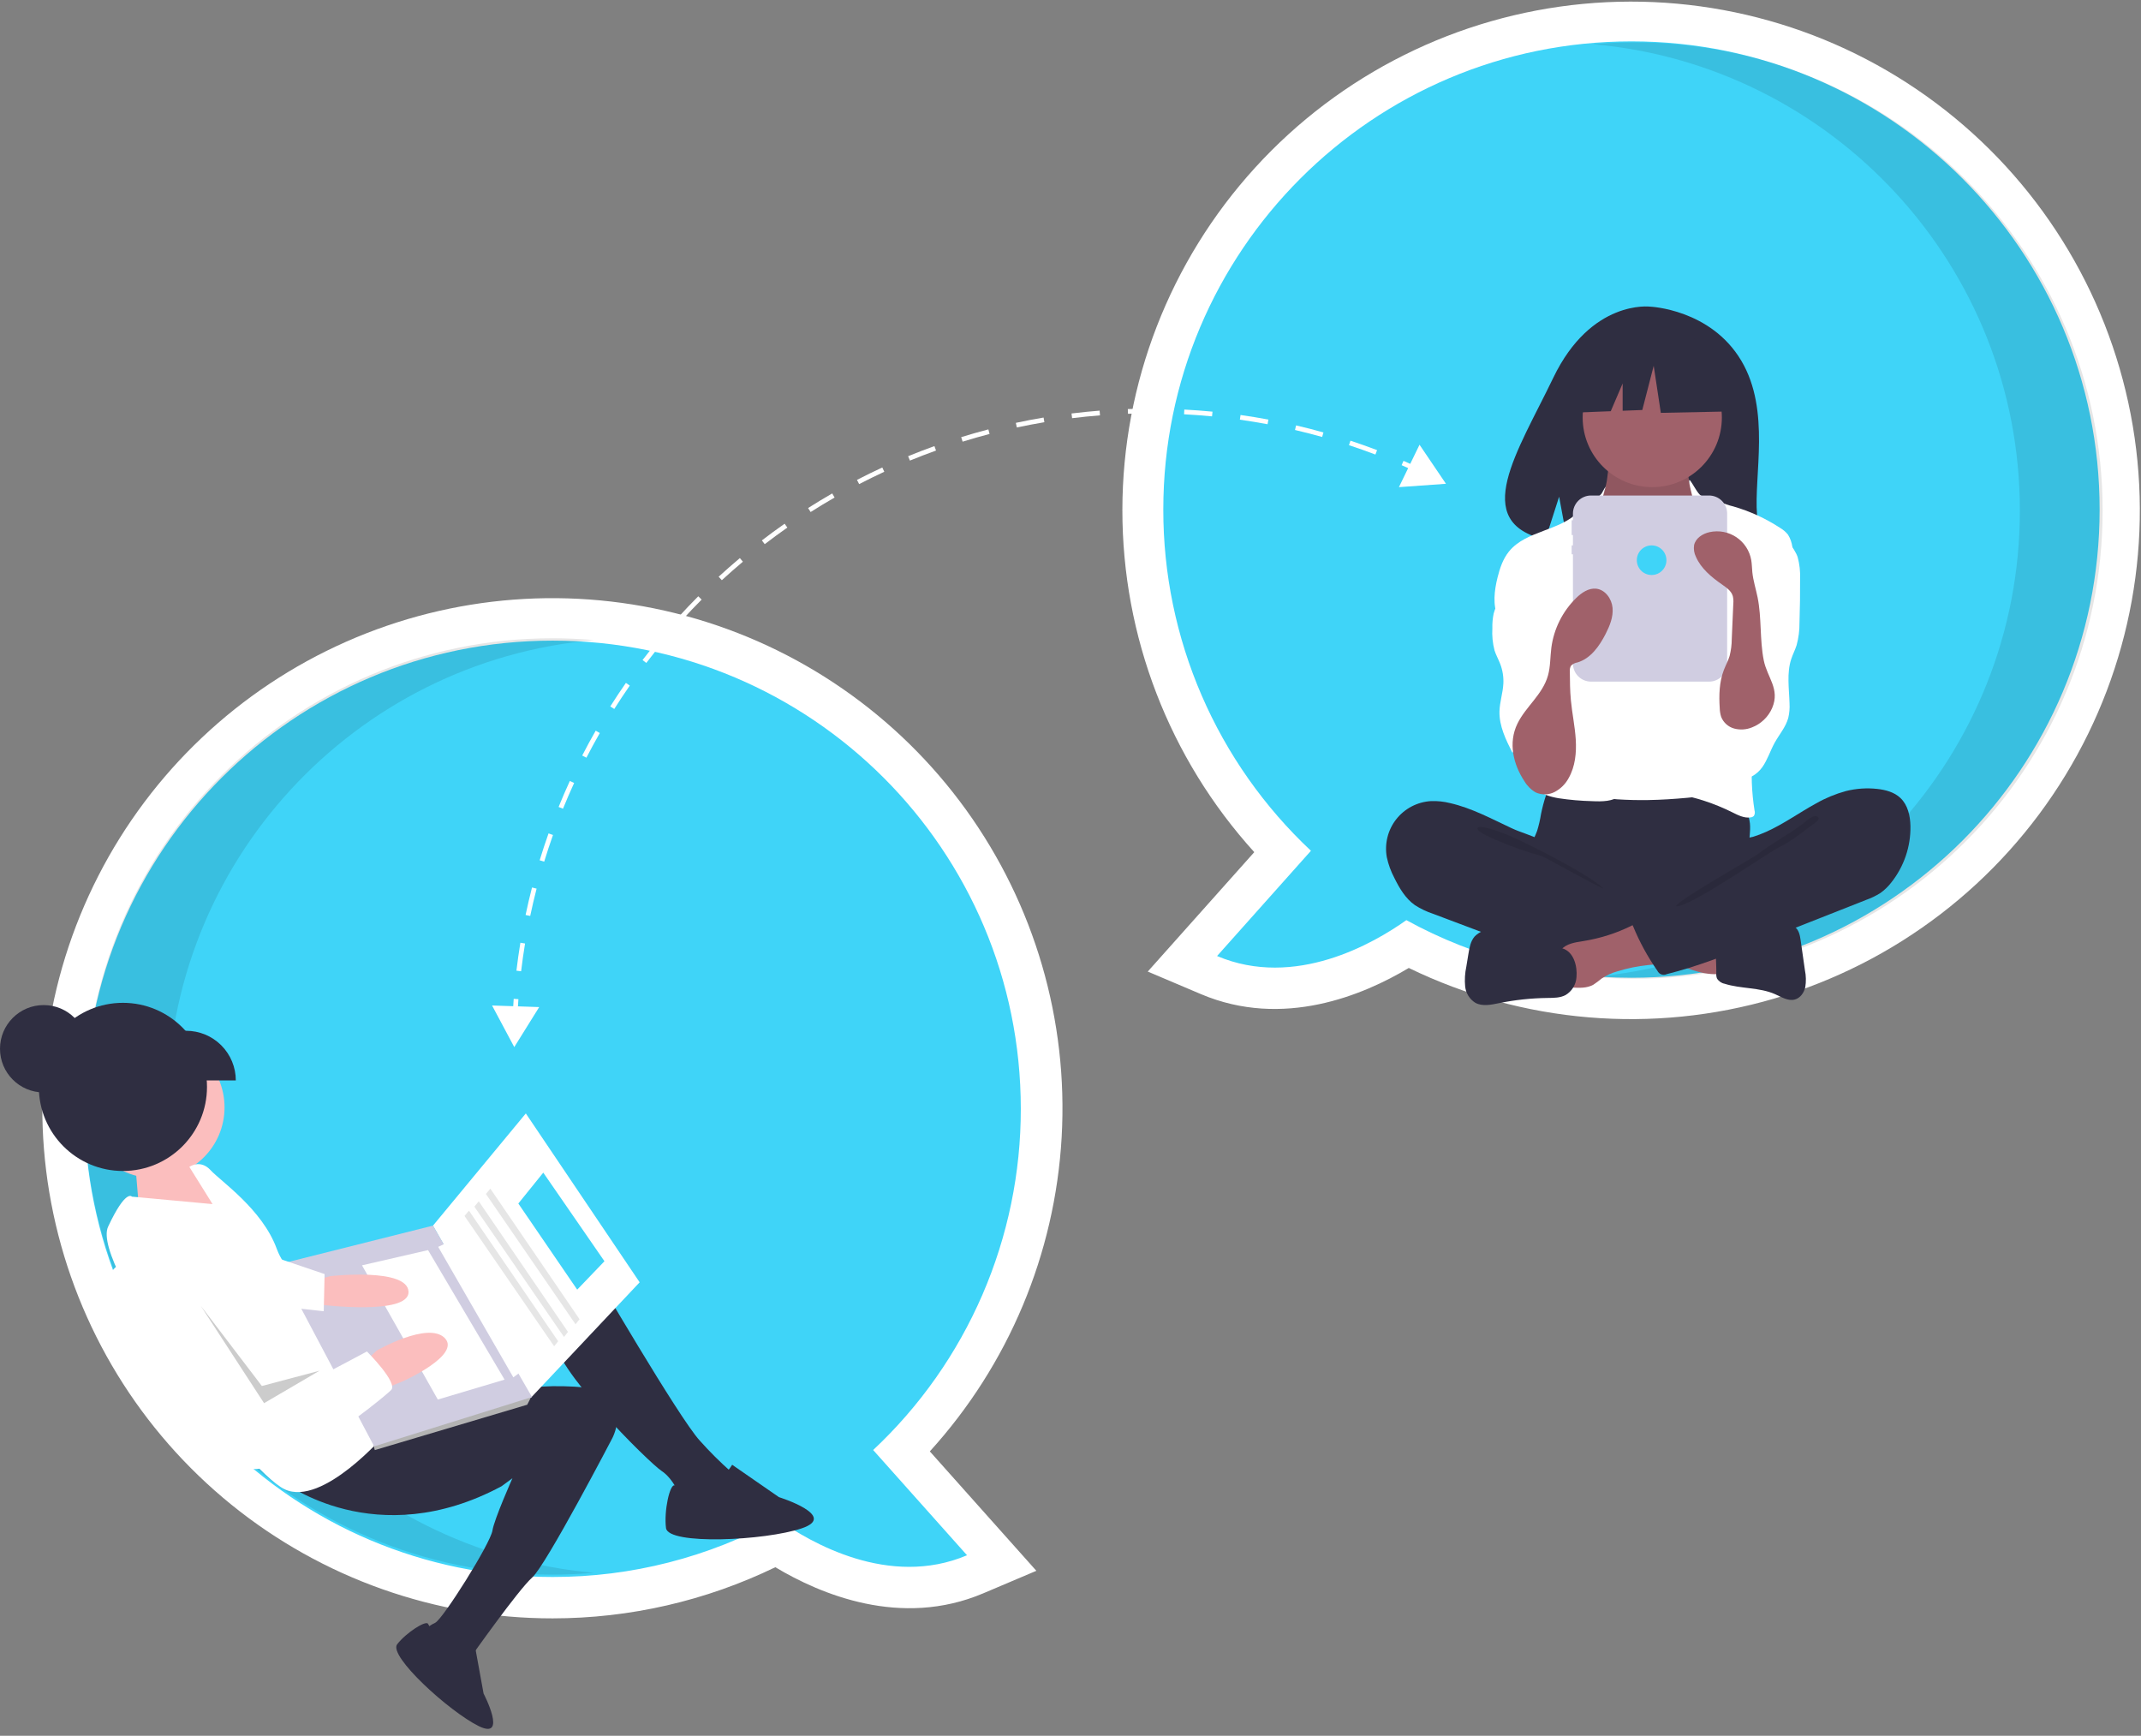 <svg width="243" height="197" viewBox="0 0 243 197" fill="none" xmlns="http://www.w3.org/2000/svg">
<rect x="0" y="0" width="243" height="197" fill="#808080" stroke="none"/>
<g clip-path="url(#clip0_333_2662)">
<path d="M159.894 109.857C154.767 112.932 145.634 116.784 136.301 112.825L130.268 110.266L142.358 96.713C132.71 86.076 127.373 72.225 127.388 57.864C127.402 43.503 132.768 29.663 142.438 19.046C152.107 8.428 165.386 1.795 179.683 0.44C193.98 -0.914 208.268 3.108 219.759 11.721C231.25 20.335 239.119 32.921 241.83 47.024C244.541 61.126 241.899 75.733 234.42 87.993C226.942 100.252 215.163 109.285 201.383 113.328C187.603 117.371 172.811 116.133 159.894 109.857ZM136.729 57.832C136.703 64.452 138.046 71.006 140.675 77.081C143.304 83.157 147.162 88.623 152.006 93.135L155.341 96.269L147.734 104.797C151.696 103.993 155.148 101.849 156.898 100.604L159.299 98.895L161.882 100.314C169.021 104.223 177.029 106.271 185.168 106.271C211.878 106.271 233.607 84.541 233.607 57.832C233.607 31.122 211.878 9.393 185.168 9.393C158.459 9.393 136.729 31.122 136.729 57.832Z" fill="white"/>
<path d="M132.033 57.832C132.033 28.486 155.822 4.696 185.168 4.696C214.514 4.696 238.304 28.486 238.304 57.832C238.304 87.177 214.514 110.967 185.168 110.967C176.237 110.98 167.448 108.731 159.62 104.43C155.947 107.044 146.987 112.256 138.135 108.502L148.79 96.557C143.494 91.594 139.273 85.596 136.39 78.934C133.508 72.273 132.025 65.09 132.033 57.832Z" fill="#3FD4F8"/>
<path opacity="0.1" d="M229.252 57.947C229.252 30.184 207.958 7.398 180.813 5.02C182.361 4.885 183.926 4.812 185.509 4.812C214.855 4.812 238.644 28.601 238.644 57.947C238.644 87.293 214.855 111.082 185.509 111.082C183.929 111.082 182.366 111.008 180.82 110.873C207.962 108.491 229.252 85.707 229.252 57.947Z" fill="black"/>
<path d="M62.724 183.674C49.447 183.68 36.572 179.122 26.255 170.765C15.938 162.408 8.808 150.758 6.059 137.769C3.309 124.78 5.108 111.241 11.153 99.42C17.198 87.6 27.123 78.216 39.263 72.842C51.404 67.468 65.023 66.43 77.838 69.902C90.652 73.374 101.884 81.146 109.651 91.914C117.417 102.682 121.247 115.793 120.497 129.048C119.748 142.304 114.465 154.899 105.534 164.723L117.624 178.276L111.591 180.835C102.258 184.794 93.125 180.942 87.999 177.868C80.12 181.687 71.479 183.672 62.724 183.674ZM62.724 77.403C36.015 77.403 14.285 99.133 14.285 125.842C14.285 152.551 36.015 174.281 62.724 174.281C70.863 174.282 78.871 172.233 86.01 168.325L88.593 166.905L90.994 168.614C92.745 169.859 96.196 172.003 100.159 172.807L92.551 164.279L95.886 161.145C100.73 156.633 104.588 151.167 107.217 145.091C109.846 139.016 111.19 132.462 111.163 125.842C111.163 99.133 89.433 77.403 62.724 77.403Z" fill="white"/>
<path d="M115.859 125.842C115.859 96.496 92.07 72.707 62.724 72.707C33.378 72.707 9.589 96.496 9.589 125.842C9.589 155.188 33.378 178.977 62.724 178.977C71.655 178.99 80.444 176.742 88.272 172.441C91.945 175.054 100.905 180.267 109.757 176.512L99.102 164.568C104.399 159.605 108.619 153.606 111.502 146.945C114.384 140.283 115.868 133.1 115.859 125.842Z" fill="#3FD4F8"/>
<path opacity="0.1" d="M18.981 125.574C18.981 97.811 40.275 75.025 67.42 72.647C65.873 72.512 64.307 72.438 62.724 72.438C33.378 72.438 9.589 96.228 9.589 125.574C9.589 154.919 33.378 178.709 62.724 178.709C64.305 178.709 65.867 178.634 67.413 178.499C40.271 176.118 18.981 153.334 18.981 125.574Z" fill="black"/>
<path d="M197.642 40.95C194.166 35.076 187.288 34.802 187.288 34.802C187.288 34.802 180.586 33.945 176.286 42.892C172.279 51.231 166.748 59.282 175.396 61.235L176.958 56.373L177.925 61.596C179.156 61.685 180.392 61.706 181.625 61.66C190.886 61.361 199.706 61.747 199.422 58.424C199.045 54.006 200.988 46.603 197.642 40.95Z" fill="#2F2E41"/>
<path d="M174.902 92.395C174.8 93.041 174.652 93.679 174.458 94.304C174.241 94.915 173.905 95.481 173.706 96.099C173.072 98.069 173.951 100.266 175.355 101.787C176.572 103.1 178.144 104.033 179.88 104.473C181.158 104.747 182.461 104.884 183.768 104.882C187.382 105.005 191.089 105.114 194.514 103.953C195.596 103.577 196.641 103.102 197.636 102.535C197.95 102.385 198.227 102.167 198.446 101.897C198.675 101.501 198.777 101.044 198.738 100.588C198.73 99.056 198.42 97.532 198.494 96.001C198.534 95.154 198.693 94.307 198.615 93.462C198.507 92.502 198.105 91.599 197.464 90.877C196.823 90.154 195.974 89.647 195.034 89.426C194.063 89.217 193.055 89.331 192.066 89.426C189.499 89.673 186.921 89.788 184.341 89.772C181.706 89.755 179.087 89.352 176.465 89.31C175.69 89.298 175.706 89.537 175.459 90.287C175.231 90.978 175.045 91.682 174.902 92.395Z" fill="#2F2E41"/>
<path d="M182.38 54.563C182.254 55.227 182.117 55.914 181.718 56.459C181.26 57.086 180.512 57.444 180.019 58.044C179.277 58.947 179.234 60.218 179.231 61.387C179.228 62.464 179.25 63.612 179.851 64.506C180.278 65.062 180.809 65.529 181.413 65.884C183.665 67.402 186.099 68.947 188.815 68.997C189.94 69.018 191.146 68.727 191.887 67.88C192.206 67.481 192.458 67.033 192.63 66.553C193.325 64.841 193.746 63.031 193.878 61.189C193.978 60.322 193.897 59.445 193.64 58.612C193.31 57.692 192.643 56.935 192.202 56.063C191.681 55.026 191.491 53.855 191.656 52.706C191.678 52.625 191.671 52.539 191.637 52.463C191.601 52.422 191.556 52.39 191.505 52.369C191.454 52.349 191.4 52.34 191.345 52.344L185.961 51.957C185.459 51.932 184.96 51.875 184.466 51.786C184.176 51.727 183.409 51.314 183.132 51.424C182.62 51.627 182.485 54.014 182.38 54.563Z" fill="#A0616A"/>
<path opacity="0.1" d="M182.38 54.732C182.254 55.395 182.117 56.082 181.718 56.627C181.26 57.254 180.512 57.612 180.019 58.212C179.277 59.115 179.234 60.386 179.231 61.555C179.228 62.632 179.25 63.781 179.851 64.675C180.278 65.23 180.809 65.698 181.413 66.052C183.665 67.57 186.099 69.115 188.815 69.165C189.94 69.186 191.146 68.895 191.887 68.048C192.206 67.65 192.458 67.201 192.63 66.721C193.325 65.009 193.746 63.199 193.878 61.357C193.978 60.491 193.897 59.613 193.64 58.78C193.31 57.86 192.643 57.103 192.202 56.231C191.681 55.195 191.491 54.023 191.656 52.874C191.678 52.793 191.671 52.707 191.637 52.631C191.601 52.59 191.556 52.558 191.505 52.537C191.454 52.517 191.4 52.508 191.345 52.513L185.961 52.125C185.459 52.1 184.96 52.043 184.466 51.954C184.176 51.895 183.409 51.483 183.132 51.592C182.62 51.795 182.485 54.182 182.38 54.732Z" fill="black"/>
<path d="M187.529 55.286C191.892 55.286 195.429 51.749 195.429 47.386C195.429 43.023 191.892 39.487 187.529 39.487C183.167 39.487 179.63 43.023 179.63 47.386C179.63 51.749 183.167 55.286 187.529 55.286Z" fill="#A0616A"/>
<path d="M183.488 65.079C183.878 65.531 184.349 65.907 184.876 66.188C185.425 66.415 186.015 66.527 186.609 66.518C188.033 66.558 189.577 66.297 190.567 65.273C191.844 63.953 191.802 61.825 192.803 60.285C192.884 60.146 192.994 60.026 193.126 59.933C193.293 59.841 193.483 59.798 193.674 59.807C194.938 59.795 196.039 60.615 197.033 61.396C197.501 61.718 197.902 62.127 198.215 62.6C198.412 62.984 198.546 63.396 198.614 63.821C199.107 66.229 199.267 68.69 199.425 71.142C199.513 72.497 199.601 73.853 199.594 75.21C199.573 79.681 198.533 84.078 197.5 88.429C197.367 88.99 197.184 89.616 196.674 89.885C196.447 89.987 196.203 90.046 195.954 90.061C192.994 90.408 190.028 90.756 187.047 90.802C185.884 90.82 184.721 90.792 183.559 90.718C183.359 90.715 183.161 90.68 182.972 90.615C182.715 90.492 182.495 90.305 182.331 90.071C180.719 88.04 180.624 85.231 180.634 82.638C180.66 76.297 180.886 69.962 181.314 63.631C181.349 63.109 181.357 62.474 180.981 62.063C181.714 63.15 182.554 64.16 183.488 65.079Z" fill="white"/>
<path d="M181.815 55.958C181.548 56.441 179.581 57.64 179.201 58.04C177.08 60.277 173.207 60.193 171.267 62.588C170.584 63.431 170.229 64.49 169.968 65.543C169.599 67.032 169.402 68.655 170.02 70.059C170.615 71.41 171.867 72.344 172.717 73.551C173.651 74.876 174.07 76.485 174.472 78.055C174.769 79.214 175.069 80.402 174.953 81.593C174.822 82.947 174.166 84.187 173.779 85.492C173.392 86.796 173.326 88.35 174.22 89.375C174.877 90.128 175.908 90.426 176.894 90.594C178.156 90.784 179.428 90.895 180.704 90.926C181.831 90.976 183.072 90.985 183.938 90.263C184.621 89.694 184.918 88.769 184.957 87.88C184.995 86.991 184.81 86.11 184.694 85.228C184.574 84.314 184.528 83.391 184.49 82.47C184.316 78.336 184.293 74.199 184.419 70.059C184.482 69.198 184.44 68.334 184.293 67.483C184.052 66.376 183.453 65.386 182.954 64.369C181.956 62.453 181.504 60.299 181.647 58.143C181.798 55.927 182.764 54.239 181.815 55.958Z" fill="white"/>
<path d="M192.908 56.126C193.314 56.544 194.695 56.681 195.212 56.95C195.698 57.175 196.206 57.351 196.727 57.475C198.612 58.019 200.406 58.842 202.048 59.917C202.389 60.117 202.691 60.377 202.938 60.686C203.198 61.109 203.366 61.583 203.43 62.076C203.683 63.33 203.938 64.599 203.881 65.876C203.82 67.233 203.412 68.546 203.006 69.842L201.492 74.684C200.361 78.299 199.224 81.949 198.905 85.722C198.729 87.814 198.808 89.919 199.138 91.991C199.17 92.092 199.179 92.198 199.166 92.303C199.152 92.408 199.117 92.509 199.062 92.599C198.962 92.697 198.831 92.758 198.691 92.769C197.96 92.883 197.253 92.511 196.59 92.181C194.566 91.174 192.406 90.467 190.177 90.083C191.048 88.824 191.72 87.439 192.169 85.977C192.424 85.048 192.625 84.105 192.771 83.153L193.476 79.078C193.762 77.588 193.964 76.084 194.08 74.572C194.133 74.004 194.1 73.432 193.982 72.874C193.82 72.343 193.604 71.83 193.339 71.343C192.177 68.928 191.633 66.171 192.089 63.531C192.289 62.375 192.678 61.218 192.516 60.056C192.36 58.94 192.522 58.072 192.235 56.966C191.059 52.428 192.143 55.34 192.908 56.126Z" fill="white"/>
<path d="M171.247 66.407C170.717 67.505 169.832 68.441 169.531 69.623C169.414 70.175 169.364 70.74 169.381 71.304C169.329 72.154 169.413 73.007 169.631 73.831C169.799 74.352 170.072 74.833 170.269 75.344C170.544 76.057 170.667 76.82 170.629 77.584C170.576 78.642 170.216 79.669 170.188 80.729C170.144 82.394 170.914 83.96 171.666 85.447C171.855 84.978 172.144 84.557 172.513 84.212C172.883 83.867 173.323 83.606 173.803 83.449C174.283 83.292 174.792 83.242 175.293 83.301C175.795 83.361 176.278 83.53 176.707 83.796C176.88 83.585 176.961 83.314 176.935 83.043C176.99 81.11 177.044 79.178 177.095 77.246C177.177 74.257 177.254 71.229 176.567 68.319C176.256 67.005 175.773 65.697 174.888 64.678C174.422 64.142 172.839 62.728 172.074 63.329C171.73 63.6 171.81 64.335 171.756 64.708C171.673 65.297 171.502 65.87 171.247 66.407Z" fill="white"/>
<path d="M204.035 63.241C204.248 64.033 204.339 64.853 204.306 65.673C204.316 67.343 204.294 69.013 204.239 70.683C204.248 71.54 204.138 72.393 203.914 73.22C203.743 73.758 203.479 74.262 203.303 74.797C202.773 76.403 203.063 78.144 203.108 79.834C203.14 80.381 203.093 80.93 202.969 81.464C202.69 82.511 201.94 83.358 201.416 84.307C200.919 85.209 200.618 86.219 200.024 87.061C199.43 87.902 198.402 88.568 197.405 88.31C196.65 88.114 196.113 87.446 195.742 86.759C194.932 85.251 194.655 83.513 194.956 81.827C195.328 79.776 196.533 77.956 196.968 75.917C197.564 73.117 196.657 70.228 196.684 67.365C196.672 66.917 196.733 66.469 196.865 66.04C197.093 65.386 197.582 64.864 198.034 64.339C198.599 63.684 199.124 62.995 199.606 62.276C199.93 61.794 200.37 60.552 200.944 60.449C202.225 60.218 203.717 62.251 204.035 63.241Z" fill="white"/>
<path d="M164.597 91.15C163.889 90.971 163.159 90.894 162.428 90.919C161.661 90.961 160.912 91.167 160.23 91.521C159.548 91.876 158.95 92.371 158.474 92.975C157.999 93.578 157.657 94.276 157.473 95.022C157.288 95.768 157.264 96.545 157.403 97.3C157.579 98.119 157.869 98.909 158.262 99.649C158.837 100.816 159.527 101.981 160.592 102.729C161.234 103.14 161.924 103.469 162.648 103.708L168.257 105.821C169.082 106.131 169.907 106.442 170.74 106.731C174.926 108.177 179.29 109.045 183.712 109.309C185.057 109.435 186.413 109.367 187.739 109.105C188.06 109.063 188.353 108.905 188.564 108.66C188.671 108.473 188.734 108.265 188.748 108.051L189.093 105.635C189.171 105.298 189.161 104.948 189.064 104.616C188.906 104.21 188.51 103.955 188.132 103.738C184.445 101.62 180.14 100.452 177.036 97.545C176.305 96.861 175.694 95.776 174.806 95.312C173.8 94.785 172.614 94.484 171.574 93.998C169.299 92.936 167.063 91.716 164.597 91.15Z" fill="#2F2E41"/>
<path opacity="0.1" d="M170.197 94.406C172.179 95.028 180.549 99.331 181.983 100.834C181.791 100.903 175.267 97.247 175.071 97.188C173.276 96.695 171.519 96.076 169.812 95.335C169.472 95.177 167.603 94.439 167.688 94.01C167.784 93.525 169.845 94.296 170.197 94.406Z" fill="black"/>
<path d="M194.927 110.562C195.04 110.57 195.152 110.538 195.242 110.47C195.281 110.419 195.31 110.361 195.327 110.299C195.344 110.237 195.348 110.172 195.34 110.108L195.331 106.817C194.384 106.366 193.325 106.221 192.286 106.082L187.438 105.434C187.549 105.449 186.679 107.522 186.813 107.799C187.048 108.287 188.844 108.72 189.35 108.95C191.112 109.751 192.943 110.631 194.927 110.562Z" fill="#A0616A"/>
<path d="M179.715 106.805C178.799 106.951 177.777 107.08 177.185 107.793C176.433 108.696 176.753 110.044 177.111 111.163C177.133 111.308 177.184 111.446 177.26 111.571C177.337 111.695 177.437 111.803 177.556 111.888C177.675 111.973 177.81 112.034 177.952 112.066C178.095 112.098 178.242 112.101 178.386 112.075C179.221 112.128 180.11 112.169 180.839 111.76C181.17 111.541 181.488 111.305 181.792 111.051C182.33 110.693 182.921 110.423 183.544 110.25C184.689 109.89 185.867 109.648 187.061 109.526C187.531 109.504 187.997 109.422 188.446 109.282C188.67 109.209 188.875 109.086 189.044 108.922C189.214 108.758 189.343 108.557 189.422 108.334C189.591 107.736 189.243 107.126 188.909 106.602C188.525 105.915 188.027 105.298 187.435 104.779C186.531 104.077 186.084 104.616 185.174 105.065C183.452 105.915 181.611 106.502 179.715 106.805Z" fill="#A0616A"/>
<path d="M177.322 107.63L171.509 105.912C170.812 105.669 170.084 105.528 169.346 105.493C168.977 105.478 168.609 105.541 168.266 105.68C167.923 105.818 167.614 106.029 167.359 106.296C166.909 106.825 166.78 107.548 166.667 108.234L166.427 109.701C166.267 110.441 166.221 111.201 166.292 111.954C166.331 112.331 166.455 112.694 166.655 113.016C166.855 113.337 167.126 113.609 167.447 113.81C168.252 114.249 169.237 114.035 170.135 113.851C171.949 113.481 173.793 113.283 175.644 113.261C176.34 113.252 177.069 113.261 177.684 112.935C178.041 112.724 178.341 112.428 178.558 112.074C178.774 111.721 178.901 111.319 178.928 110.905C179.042 109.652 178.624 108.015 177.322 107.63Z" fill="#2F2E41"/>
<path d="M197.213 106.133C197.966 106 198.631 105.572 199.353 105.319C200.37 104.964 201.471 104.964 202.548 104.967C202.944 104.931 203.342 105.011 203.693 105.197C204.168 105.513 204.289 106.145 204.37 106.709L204.856 110.112C204.987 110.747 205 111.401 204.896 112.04C204.753 112.671 204.323 113.279 203.698 113.442C202.938 113.639 202.192 113.154 201.475 112.835C199.681 112.038 197.596 112.241 195.725 111.645C195.546 111.61 195.377 111.536 195.229 111.43C195.081 111.324 194.956 111.188 194.865 111.03C194.801 110.841 194.778 110.641 194.798 110.442C194.83 109.348 194.599 107.854 194.928 106.809C195.225 105.868 196.371 106.133 197.213 106.133Z" fill="#2F2E41"/>
<path d="M209.514 89.779C210.676 89.488 211.88 89.406 213.07 89.537C214.021 89.641 215 89.906 215.694 90.564C216.539 91.365 216.811 92.603 216.833 93.767C216.87 96.085 216.101 98.344 214.658 100.158C214.305 100.617 213.886 101.021 213.414 101.356C212.905 101.674 212.363 101.936 211.796 102.135L199.236 107.089C195.932 108.393 192.616 109.7 189.17 110.559C189.076 110.604 188.973 110.63 188.869 110.636C188.764 110.641 188.66 110.626 188.561 110.59C188.463 110.554 188.373 110.499 188.296 110.428C188.219 110.357 188.157 110.271 188.114 110.176C187.014 108.604 186.091 106.915 185.361 105.141C185.327 105.098 185.303 105.048 185.292 104.995C185.281 104.942 185.283 104.887 185.297 104.834C185.312 104.782 185.339 104.733 185.376 104.694C185.414 104.654 185.46 104.624 185.511 104.606L194.395 99.501C195.046 99.162 195.654 98.743 196.203 98.255C196.587 97.883 196.902 97.446 197.132 96.963C197.316 96.578 197.333 95.671 197.568 95.386C197.798 95.108 198.586 95.086 198.95 94.976C199.463 94.819 199.966 94.629 200.454 94.408C202.442 93.519 204.211 92.227 206.116 91.186C207.185 90.575 208.327 90.103 209.514 89.779Z" fill="#2F2E41"/>
<path opacity="0.1" d="M204.478 93.591C202.952 94.738 200.975 95.791 199.463 96.968C198.946 97.37 190.34 102.208 190.219 102.851C191.63 103.088 200.619 96.799 201.906 96.172C203.192 95.544 204.332 94.659 205.462 93.781C205.75 93.557 206.97 92.884 206.143 92.634C205.678 92.493 204.822 93.362 204.478 93.591Z" fill="black"/>
<path d="M193.976 56.237H180.579C180.034 56.237 179.512 56.453 179.127 56.838C178.742 57.223 178.526 57.745 178.526 58.289V59.041H178.381V60.721H178.526V61.898H178.381V62.906H178.526V75.308C178.526 75.852 178.742 76.374 179.127 76.759C179.512 77.144 180.034 77.36 180.579 77.36H193.976C194.52 77.36 195.042 77.144 195.427 76.759C195.812 76.374 196.028 75.852 196.028 75.308V58.289C196.028 57.745 195.812 57.223 195.427 56.838C195.042 56.453 194.52 56.237 193.976 56.237Z" fill="#D0CDE1"/>
<path d="M196.105 40.385L189.31 36.825L179.926 38.281L177.985 46.856L182.818 46.67L184.168 43.52V46.618L186.398 46.532L187.692 41.517L188.501 46.856L196.429 46.694L196.105 40.385Z" fill="#2F2E41"/>
<path d="M173.024 88.669C173.332 89.192 173.769 89.626 174.293 89.931C174.637 90.088 175.012 90.164 175.39 90.154C175.768 90.144 176.138 90.048 176.473 89.872C177.142 89.514 177.69 88.965 178.047 88.295C178.785 86.991 178.938 85.43 178.846 83.934C178.754 82.439 178.434 80.966 178.293 79.474C178.19 78.389 178.182 77.298 178.174 76.209C178.148 75.979 178.196 75.748 178.311 75.548C178.508 75.352 178.764 75.224 179.039 75.184C180.53 74.742 181.519 73.345 182.228 71.961C182.702 71.037 183.114 70.027 183.023 68.993C182.931 67.959 182.188 66.917 181.155 66.811C180.303 66.724 179.517 67.265 178.903 67.861C177.353 69.374 176.358 71.365 176.075 73.512C175.941 74.564 175.979 75.644 175.693 76.665C175.083 78.844 173.172 80.181 172.22 82.142C171.17 84.303 171.749 86.757 173.024 88.669Z" fill="#A0616A"/>
<path d="M201.142 80.341C200.925 80.847 200.608 81.304 200.212 81.685C199.815 82.066 199.346 82.364 198.832 82.561C198.193 82.818 197.489 82.861 196.824 82.684C196.494 82.593 196.19 82.426 195.934 82.198C195.679 81.97 195.48 81.686 195.353 81.368C195.251 81.048 195.195 80.716 195.187 80.38C195.091 78.91 195.128 77.395 195.662 76.022C195.868 75.493 196.146 74.991 196.308 74.446C196.468 73.818 196.55 73.172 196.552 72.523L196.727 68.512C196.756 68.221 196.736 67.927 196.668 67.643C196.493 67.062 195.95 66.685 195.453 66.339C194.251 65.503 193.063 64.528 192.481 63.185C192.281 62.781 192.209 62.325 192.275 61.878C192.44 61.082 193.243 60.566 194.038 60.393C194.557 60.279 195.095 60.272 195.617 60.371C196.14 60.471 196.637 60.675 197.079 60.972C197.52 61.269 197.897 61.652 198.187 62.098C198.476 62.545 198.673 63.045 198.764 63.569C198.842 64.022 198.841 64.484 198.887 64.941C198.985 65.911 199.292 66.846 199.485 67.801C199.959 70.154 199.714 72.586 200.183 74.939C200.575 76.906 202.053 78.189 201.142 80.341Z" fill="#A0616A"/>
<path d="M187.457 65.259C188.385 65.259 189.137 64.507 189.137 63.579C189.137 62.65 188.385 61.898 187.457 61.898C186.528 61.898 185.776 62.65 185.776 63.579C185.776 64.507 186.528 65.259 187.457 65.259Z" fill="#3FD4F8"/>
<path d="M4.958 123.985C7.697 123.985 9.916 121.765 9.916 119.027C9.916 116.289 7.697 114.069 4.958 114.069C2.22 114.069 0 116.289 0 119.027C0 121.765 2.22 123.985 4.958 123.985Z" fill="#2F2E41"/>
<path d="M22.93 133.746L20.433 131.318L15.418 132.876L15.9 138.682L26.211 138.203L23.043 133.899L22.93 133.746Z" fill="#FBBEBE"/>
<path d="M17.469 133.696C21.896 133.696 25.484 130.107 25.484 125.68C25.484 121.253 21.896 117.665 17.469 117.665C13.042 117.665 9.453 121.253 9.453 125.68C9.453 130.107 13.042 133.696 17.469 133.696Z" fill="#FBBEBE"/>
<path d="M67.231 144.034C67.231 144.034 77.078 160.957 79.422 163.498C80.536 164.748 81.724 165.932 82.978 167.042C82.978 167.042 81.876 170.696 80.121 170.566C79.121 170.506 78.14 170.264 77.227 169.853C77.227 169.853 76.443 167.822 75.077 166.932C73.711 166.042 62.55 155.062 62.811 151.552C63.072 148.043 67.231 144.034 67.231 144.034Z" fill="#2F2E41"/>
<path d="M32.161 168.184C32.161 168.184 42.66 176.333 56.93 168.676L58.16 167.771C58.16 167.771 56.084 172.439 55.892 173.705C55.669 175.173 50.266 183.77 49.384 184.181C48.502 184.593 48.308 184.973 48.308 184.973L52.05 189.092L53.433 188.073C53.433 188.073 58.827 180.431 60.405 179.033C61.983 177.635 69.5 163.217 69.5 163.217C69.5 163.217 72.374 157.784 65.201 157.376C58.029 156.967 54.728 158.922 54.728 158.922L41.998 160.944L32.161 168.184Z" fill="#2F2E41"/>
<path d="M83.1 166.241L88.41 169.916C88.41 169.916 95.185 172.039 91.012 173.451C86.838 174.864 75.84 175.375 75.591 173.426C75.341 171.477 76.025 168.409 76.573 168.577C77.122 168.745 80.93 169.734 83.1 166.241Z" fill="#2F2E41"/>
<path d="M53.903 186.811L54.886 192.209C54.886 192.209 57.681 197.554 54.325 195.896C50.969 194.237 44.055 187.937 45.076 186.617C46.097 185.296 48.35 183.863 48.579 184.294C48.808 184.724 50.502 187.606 53.903 186.811Z" fill="#2F2E41"/>
<path d="M43.776 162.716C43.776 162.716 36.639 171.049 32.306 169.025C27.973 167.001 10.245 143.555 12.269 139.222C14.293 134.889 14.972 135.811 14.972 135.811L24.125 136.658L21.492 132.435C21.492 132.435 22.721 131.53 23.893 132.8C25.065 134.071 29.77 137.243 31.409 141.724C33.047 146.205 37.859 145.982 37.859 145.982L43.776 162.716Z" fill="white"/>
<path d="M72.599 145.533L60.227 158.667L49.144 139.099L59.68 126.368L72.599 145.533Z" fill="white"/>
<path d="M71.665 145.391L60.491 156.932L50.365 139.148L59.651 127.456L71.665 145.391Z" fill="white"/>
<path d="M59.621 158.165L60.227 158.667L59.838 159.427L42.538 164.576L42.374 163.983L43.161 163.169L59.621 158.165Z" fill="#B3B3B3"/>
<path d="M60.381 158.554L42.466 164.155L31.545 143.519L49.144 139.099L60.381 158.554Z" fill="#D0CDE1"/>
<path d="M59.032 155.755L58.263 156.32L49.733 141.509L50.614 141.097L59.032 155.755Z" fill="white"/>
<path d="M57.269 156.578L49.69 158.838L41.087 143.606L48.584 141.88L57.269 156.578Z" fill="white"/>
<path d="M35.919 145.277L37.488 144.833C37.488 144.833 46.238 143.844 46.366 146.593C46.493 149.343 36.313 148.067 36.313 148.067L34.956 146.223L35.919 145.277Z" fill="#FBBEBE"/>
<path d="M43.593 157.638L45.777 156.742C45.777 156.742 52.37 153.786 50.479 151.86C48.587 149.934 42.755 153.279 42.755 153.279L41.638 154.337L43.593 157.638Z" fill="#FBBEBE"/>
<path d="M41.647 153.383C41.647 153.383 45.203 156.927 44.394 157.76C43.585 158.592 30.316 169.541 27.027 166.038C23.738 162.535 7.713 144.945 13.948 143.436C20.184 141.928 21.831 145.455 21.831 145.455L30.063 159.538L41.647 153.383Z" fill="white"/>
<path d="M31 142.617L36.841 144.598L36.745 148.815L30.568 148.149L31 142.617Z" fill="white"/>
<path opacity="0.2" d="M36.264 155.567L29.971 159.251L22.78 148.192L29.721 157.302L36.264 155.567Z" fill="black"/>
<path d="M13.95 132.899C19.22 132.899 23.493 128.627 23.493 123.357C23.493 118.087 19.22 113.814 13.95 113.814C8.68 113.814 4.408 118.087 4.408 123.357C4.408 128.627 8.68 132.899 13.95 132.899Z" fill="#2F2E41"/>
<path d="M65.511 146.366L58.829 136.592L61.661 133.086L68.604 143.142L65.511 146.366Z" fill="#3FD4F8"/>
<path d="M65.323 150.296L55.15 135.508L55.652 134.902L65.777 149.725L65.323 150.296Z" fill="#E6E6E6"/>
<path d="M64.012 151.735L53.84 136.947L54.341 136.34L64.466 151.164L64.012 151.735Z" fill="#E6E6E6"/>
<path d="M62.895 152.793L52.723 138.005L53.225 137.399L63.349 152.222L62.895 152.793Z" fill="#E6E6E6"/>
<path d="M18.176 116.986H21.128C22.623 116.986 24.056 117.58 25.113 118.636C26.17 119.693 26.764 121.127 26.764 122.621H18.176V116.986Z" fill="#2F2E41"/>
<path d="M58.839 113.399L58.304 113.36C58.283 113.638 58.268 113.918 58.251 114.197L55.849 114.117L58.368 118.838L61.198 114.296L58.787 114.215C58.804 113.943 58.819 113.671 58.839 113.399Z" fill="white"/>
<path d="M72.928 74.912L73.355 75.238C73.995 74.4 74.663 73.563 75.342 72.751L74.93 72.407C74.246 73.225 73.573 74.068 72.928 74.912Z" fill="white"/>
<path d="M77.04 69.992L77.436 70.354C78.148 69.574 78.887 68.8 79.633 68.052L79.253 67.673C78.501 68.426 77.757 69.206 77.04 69.992Z" fill="white"/>
<path d="M81.565 65.454L81.928 65.849C82.707 65.134 83.511 64.428 84.318 63.75L83.973 63.339C83.16 64.022 82.35 64.734 81.565 65.454Z" fill="white"/>
<path d="M69.265 80.178L69.719 80.464C70.283 79.572 70.875 78.679 71.479 77.811L71.039 77.504C70.43 78.379 69.833 79.278 69.265 80.178Z" fill="white"/>
<path d="M86.471 61.332L86.797 61.758C87.636 61.114 88.499 60.481 89.362 59.877L89.054 59.438C88.185 60.046 87.316 60.683 86.471 61.332Z" fill="white"/>
<path d="M66.08 85.748L66.557 85.994C67.041 85.053 67.552 84.111 68.077 83.194L67.611 82.927C67.082 83.852 66.567 84.801 66.08 85.748Z" fill="white"/>
<path d="M60.903 100.856L60.383 100.722C60.118 101.752 59.872 102.802 59.653 103.843L60.178 103.954C60.396 102.92 60.64 101.878 60.903 100.856Z" fill="white"/>
<path d="M91.718 57.659L92.006 58.112C92.895 57.546 93.81 56.992 94.724 56.466L94.457 56.001C93.535 56.531 92.614 57.089 91.718 57.659Z" fill="white"/>
<path d="M59.593 107.081L59.063 106.994C58.891 108.042 58.739 109.11 58.613 110.168L59.146 110.231C59.272 109.181 59.422 108.122 59.593 107.081Z" fill="white"/>
<path d="M63.401 91.583L63.898 91.785C64.296 90.806 64.722 89.821 65.163 88.86L64.676 88.635C64.231 89.605 63.802 90.596 63.401 91.583Z" fill="white"/>
<path d="M61.251 97.636L61.765 97.793C62.074 96.78 62.41 95.761 62.764 94.765L62.259 94.585C61.902 95.589 61.563 96.616 61.251 97.636Z" fill="white"/>
<path d="M128.024 46.962C129.076 46.925 130.148 46.911 131.208 46.921L131.212 46.384C130.145 46.374 129.065 46.389 128.006 46.425L128.024 46.962Z" fill="white"/>
<path d="M97.265 54.465L97.512 54.942C98.45 54.456 99.409 53.986 100.364 53.543L100.139 53.056C99.176 53.502 98.21 53.976 97.265 54.465Z" fill="white"/>
<path d="M140.724 47.631C141.771 47.779 142.828 47.953 143.865 48.147L143.964 47.619C142.919 47.423 141.854 47.249 140.799 47.099L140.724 47.631Z" fill="white"/>
<path d="M146.98 48.801C148.008 49.041 149.045 49.308 150.062 49.594L150.208 49.078C149.183 48.789 148.138 48.521 147.102 48.279L146.98 48.801Z" fill="white"/>
<path d="M153.106 50.524C154.108 50.854 155.117 51.212 156.105 51.588L156.296 51.086C155.301 50.708 154.284 50.347 153.274 50.014L153.106 50.524Z" fill="white"/>
<path d="M134.389 47.018C135.446 47.074 136.514 47.154 137.564 47.255L137.616 46.721C136.558 46.618 135.482 46.538 134.418 46.482L134.389 47.018Z" fill="white"/>
<path d="M121.616 46.927L121.682 47.46C122.728 47.331 123.793 47.224 124.847 47.141L124.805 46.606C123.743 46.69 122.67 46.798 121.616 46.927Z" fill="white"/>
<path d="M109.095 49.613L109.254 50.125C110.263 49.813 111.292 49.519 112.314 49.252L112.178 48.733C111.149 49.002 110.112 49.298 109.095 49.613Z" fill="white"/>
<path d="M103.07 51.777L103.274 52.273C104.25 51.873 105.247 51.49 106.237 51.134L106.055 50.629C105.058 50.987 104.053 51.373 103.07 51.777Z" fill="white"/>
<path d="M115.296 47.991L115.409 48.516C116.44 48.295 117.491 48.094 118.534 47.918L118.445 47.389C117.394 47.566 116.335 47.768 115.296 47.991Z" fill="white"/>
<path d="M164.114 54.906L161.114 50.474L160.06 52.645C159.804 52.531 159.551 52.414 159.296 52.304L159.082 52.796C159.331 52.904 159.577 53.017 159.825 53.127L158.775 55.288L164.114 54.906Z" fill="white"/>
</g>
<defs>
<clipPath id="clip0_333_2662">
<rect width="243" height="196.215" fill="white"/>
</clipPath>
</defs>
</svg>

